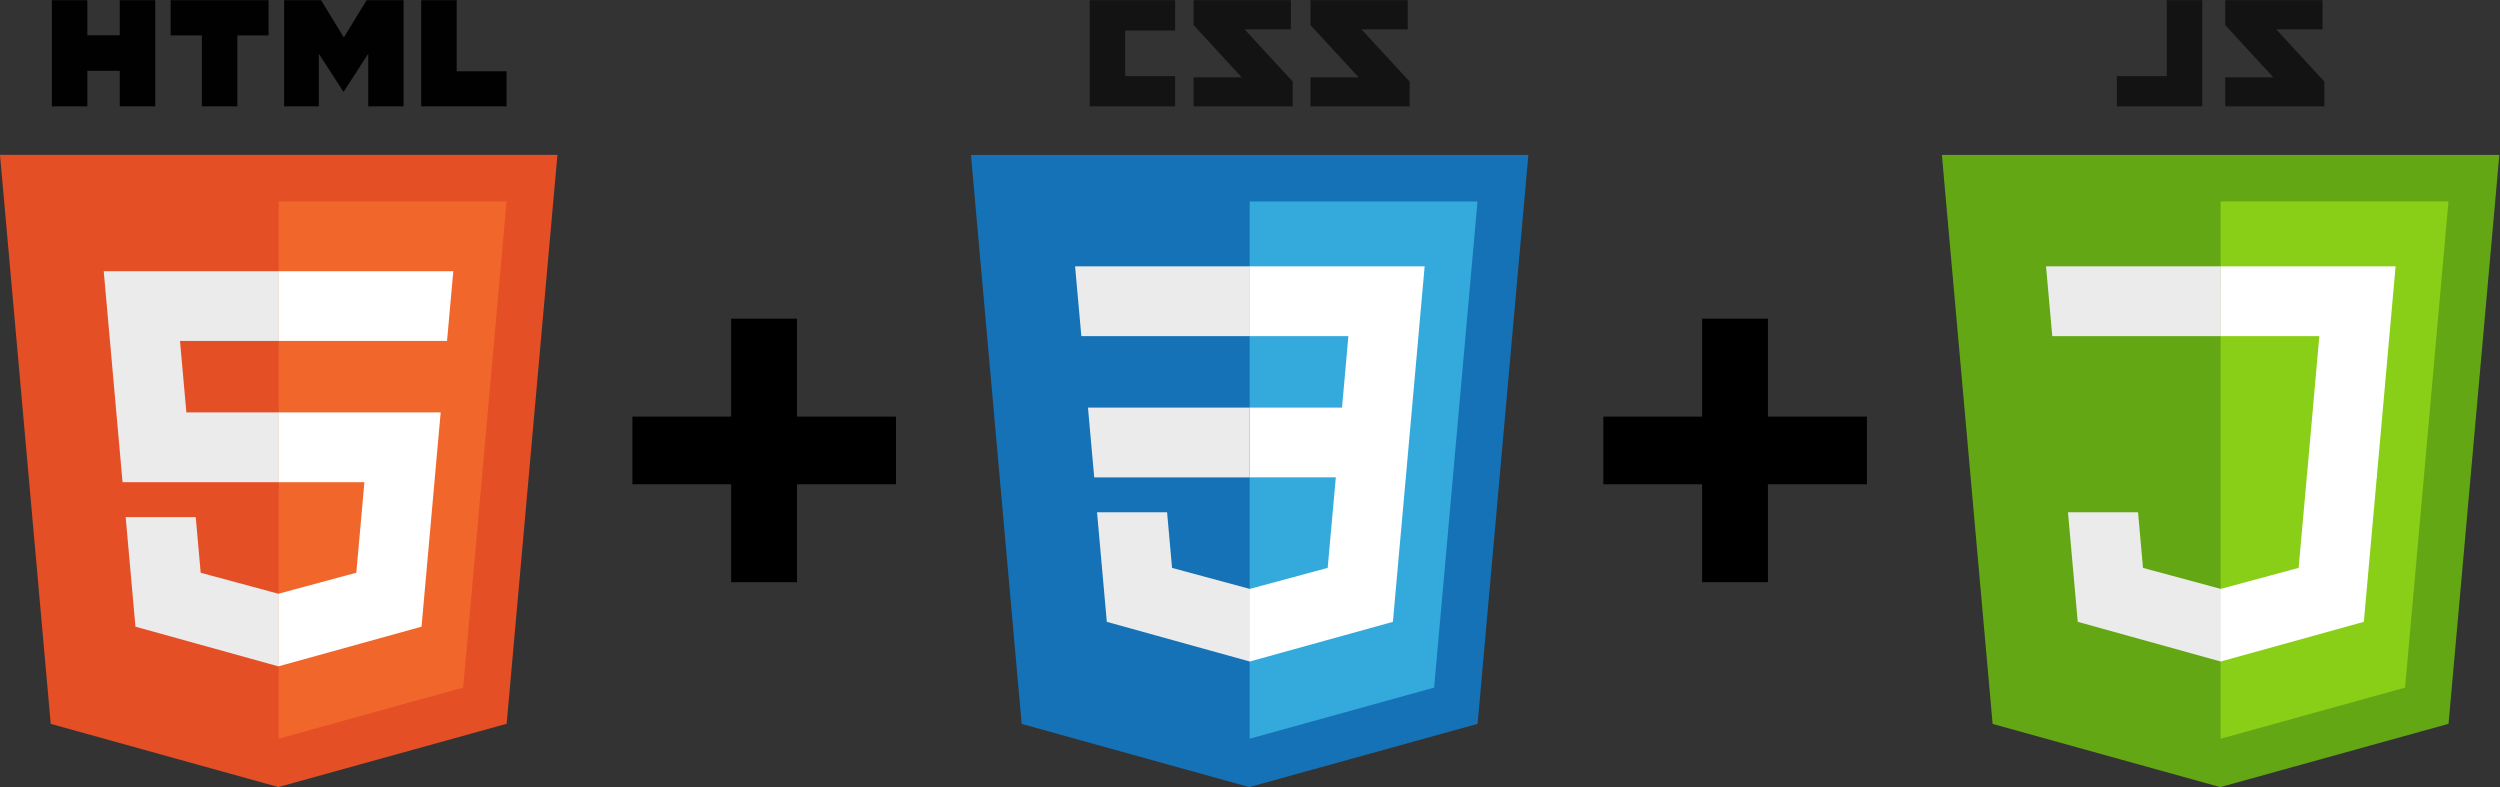 <svg xmlns="http://www.w3.org/2000/svg" width="1334" height="420" version="1"><rect width="100%" height="100%" fill="#333333" stroke="none"/><path fill="#e44f26" d="M148.543 419.975L27.07 386.255 0 82.635h297.45l-27.098 303.571z"/><path fill="#f1662a" d="M247.152 366.876L270.31 107.46H148.725v286.704z"/><path fill="#ebebeb" d="M148.725 257.305v-37.236H99.45l-3.404-38.132h52.679v-37.239H55.35l.892 9.991 9.152 102.616zM148.725 316.777l-.163.046-41.472-11.199-2.652-29.698H67.058l5.217 58.467 76.278 21.176.172-.048z"/><path fill="#010101" d="M27.675.124h18.924V18.82H63.91V.124h18.925v56.618H63.911V37.784h-17.31v18.958H27.675V.124zM107.719 18.899h-16.66V.124h52.252v18.775h-16.667v37.843H107.72V18.899h-.001zM151.604.124h19.733l12.137 19.894L195.601.124h19.739v56.618h-18.846V28.679l-13.021 20.13h-.325l-13.028-20.13v28.063h-18.517V.124zM224.758.124h18.929v37.903h26.612v18.714h-45.542V.124z"/><path fill="#fff" d="M235.154 220.069h-86.558v37.236h45.854l-4.322 48.294-41.532 11.21v38.742l76.34-21.158.559-6.29 8.751-98.035zM241.877 144.698h-93.281v37.239h89.947l.747-8.37 1.696-18.878z"/><g><path fill="#131313" d="M751.187 15.67h-24.688l25.674 27.859V56.79h-52.882V41.264h25.669l-25.669-27.86V.124h51.896V15.67zm-62.378 0H664.12l25.673 27.859V56.79h-52.882V41.264h25.672l-25.672-27.86V.124h51.897V15.67zm-61.768.631H600.4v24.313h26.64V56.79h-45.574V.124h45.574v16.177z"/><path fill="#1572b6" d="M545.166 386.279l-27.071-303.62h297.45L788.449 386.23 666.638 420z"/><path fill="#33a9dc" d="M788.406 107.485H666.822v286.703l98.427-27.288z"/><path fill="#fff" d="M666.82 217.485h49.276l3.403-38.132H666.82v-37.239h93.375l-.893 9.991-9.152 102.616h-83.33z"/><path fill="#ebebeb" d="M622.757 273.342H585.378l5.216 58.467 76.278 21.176.172-.048v-38.744l-.163.046-41.472-11.199z"/><path fill="#fff" d="M666.915 314.225v38.742l76.339-21.158.56-6.29 6.478-72.374h-37.361l-4.484 49.87z"/><path fill="#ebebeb" d="M666.95 142.114v37.239H577.002l-.746-8.37-1.697-18.878-.89-9.991zM666.82 217.489v37.238h-82.946l-3.334-37.238z"/></g><g><g fill="#131313"><path d="M1239.282 15.67h-24.688l25.674 27.859V56.79h-52.882V41.264h25.669l-25.67-27.86V.124h51.897V15.67zM1156.202 40.614h-26.64V56.79h45.574V.124h-18.934z"/></g><path fill="#63a814" d="M1333.64 82.659l-27.096 303.571L1184.733 420l-121.472-33.721-27.071-303.62z"/><path fill="#8acf17" d="M1184.917 394.188l98.427-27.288 23.157-259.415h-121.584z"/><path fill="#fff" d="M1278.29 142.114l-10.044 112.607h-37.33l6.678-75.368h-52.678l.064-37.239z"/><path fill="#ebebeb" d="M1184.967 352.985l.172-.048v-38.744l-.163.046-41.472-11.199-2.652-29.698H1103.473l5.216 58.467z"/><path fill="#fff" d="M1185.01 352.967l76.339-21.158.56-6.29 6.478-72.374h-37.361l-4.484 49.87-41.532 11.21z"/><path fill="#ebebeb" d="M1185.045 179.261v.092H1095.097l-.746-8.37-1.697-18.878-.89-9.991h93.28v23.128z"/></g><g font-family="Arial" font-size="281.015" font-weight="700" letter-spacing="0" style="line-height:125%;-inkscape-font-specification:'Arial Bold'" word-spacing="0"><path d="M390.14 310.679V258.4h-52.69v-36.087h52.69v-52.279h35.127v52.279h52.828V258.4h-52.828v52.279H390.14z"/></g><g font-family="Arial" font-size="281.015" font-weight="700" letter-spacing="0" style="line-height:125%;-inkscape-font-specification:'Arial Bold'" word-spacing="0"><path d="M908.235 310.679V258.4h-52.69v-36.087h52.69v-52.279h35.127v52.279h52.828V258.4h-52.828v52.279h-35.127z"/></g></svg>